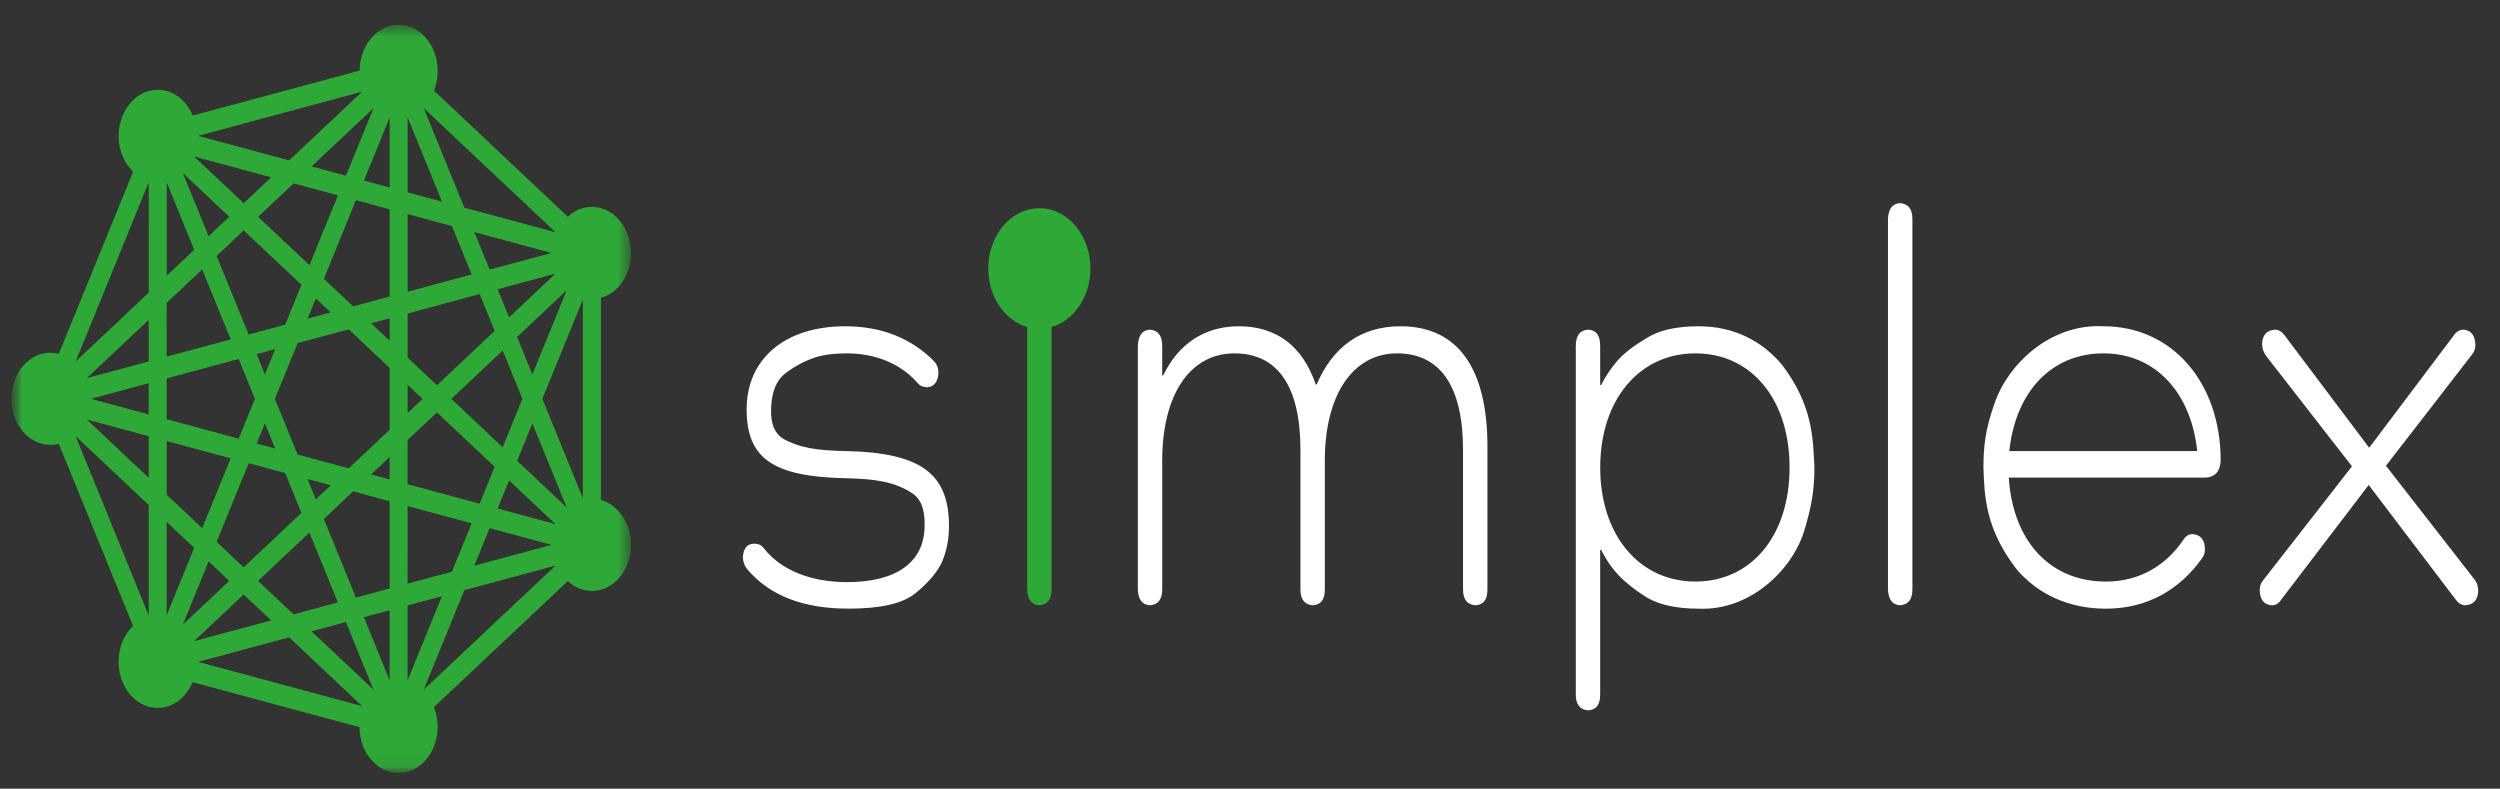 <svg width="168" height="53" viewBox="0 0 168 53" fill="none" xmlns="http://www.w3.org/2000/svg">
<rect x="0" y="0" width="168" height="53" fill="#333333" stroke="none"/>
<g clip-path="url(#clip0_5_1809)">
<mask id="mask0_5_1809" style="mask-type:luminance" maskUnits="userSpaceOnUse" x="0" y="0" width="168" height="53">
<path d="M167.387 0.738H0.432V52.595H167.387V0.738Z" fill="white"/>
</mask>
<g mask="url(#mask0_5_1809)">
<path fill-rule="evenodd" clip-rule="evenodd" d="M52.619 29.478C53.777 30.122 54.966 30.276 56.894 30.313C61.94 30.426 63.771 31.869 63.771 35.359C63.771 36.234 63.61 37.032 63.322 37.715C63.031 38.396 62.421 39.119 61.552 39.838C60.687 40.563 59.176 40.901 57.02 40.901C53.969 40.901 51.718 40.028 50.207 38.244C50.043 38.038 49.941 37.771 49.918 37.487C49.95 36.84 50.209 36.537 50.691 36.537C50.947 36.537 51.14 36.612 51.301 36.803C52.425 38.284 54.451 39.12 56.926 39.12C60.268 39.12 62.133 37.753 62.133 35.322C62.164 34.222 61.874 33.502 61.264 33.121C60.074 32.363 58.789 32.172 56.732 32.134C51.847 32.021 50.175 30.731 50.175 27.503C50.175 24.09 52.779 21.925 56.798 21.925C59.273 21.925 61.298 22.759 62.807 24.315C62.967 24.506 63.063 24.736 63.063 25.077C63.033 25.644 62.773 25.984 62.324 26.025C62.068 26.025 61.842 25.947 61.68 25.756C60.526 24.43 58.823 23.746 56.895 23.746C56.122 23.746 55.414 23.823 54.804 24.012C54.113 24.238 53.452 24.584 52.844 25.038C52.17 25.527 51.847 26.328 51.816 27.503C51.784 28.491 52.072 29.135 52.619 29.478ZM99.955 30.046V39.612C99.955 40.294 99.699 40.637 99.154 40.675C98.607 40.637 98.316 40.294 98.316 39.612V30.237C98.316 25.984 96.804 23.746 93.881 23.746C90.924 23.746 89.027 26.518 89.027 30.958V39.612C89.027 40.294 88.771 40.637 88.225 40.675C87.679 40.637 87.39 40.294 87.39 39.612V30.237C87.39 25.984 85.879 23.746 82.954 23.746C79.965 23.746 78.101 26.518 78.101 30.958V39.612C78.101 40.294 77.812 40.637 77.266 40.675C76.751 40.637 76.495 40.294 76.462 39.612V23.254C76.495 22.531 76.753 22.191 77.266 22.153C77.81 22.191 78.1 22.534 78.1 23.255V25.227H78.166C79.192 23.103 80.961 21.925 83.242 21.925C85.815 21.925 87.55 23.291 88.417 25.834H88.483C89.509 23.406 91.374 21.925 94.106 21.925C97.994 21.925 99.957 24.771 99.957 30.047L99.955 30.046ZM120.259 31.415C120.259 26.861 117.721 23.746 113.926 23.746C110.166 23.746 107.534 26.859 107.534 31.415C107.534 35.969 110.166 39.08 113.926 39.08C117.721 39.08 120.259 35.969 120.259 31.415ZM107.531 23.252V25.871H107.596C107.917 25.227 108.302 24.696 108.721 24.203C109.171 23.709 109.813 23.215 110.648 22.722C111.483 22.191 112.641 21.925 114.154 21.925C116.466 21.925 118.395 22.874 119.777 24.544C121.833 27.274 121.833 29.477 121.929 31.415C121.929 32.818 121.771 33.956 121.223 35.74C120.388 38.359 117.56 41.055 114.154 40.903C112.642 40.903 111.484 40.637 110.647 40.141C108.977 39.08 108.238 38.206 107.596 36.956H107.531V46.67C107.531 47.353 107.275 47.696 106.727 47.734C106.18 47.696 105.894 47.353 105.894 46.67V23.252C105.894 22.531 106.18 22.191 106.727 22.153C107.275 22.191 107.531 22.531 107.531 23.255V23.252ZM128.514 14.713V39.612C128.514 40.294 128.224 40.637 127.679 40.675C127.163 40.637 126.905 40.294 126.871 39.612V14.713C126.905 14.028 127.163 13.688 127.679 13.65C128.224 13.688 128.514 14.028 128.514 14.713ZM135.025 30.313H147.654C147.238 26.365 144.825 23.746 141.356 23.746C137.821 23.746 135.442 26.365 135.025 30.313ZM148.233 32.097H134.992C135.25 36.272 137.691 39.082 141.516 39.082C143.798 39.082 145.566 37.98 146.724 36.272C146.793 36.154 146.884 36.057 146.991 35.991C147.097 35.925 147.215 35.89 147.335 35.891C147.879 35.928 148.17 36.272 148.17 36.918C148.17 37.145 148.104 37.372 147.945 37.563C146.467 39.612 144.312 40.903 141.516 40.903C139.041 40.903 136.986 39.953 135.539 38.284C133.417 35.55 133.353 33.35 133.287 31.413C133.287 30.01 133.417 28.833 134.027 27.123C134.929 24.466 137.786 21.735 141.356 21.925C145.954 21.925 149.229 25.684 149.229 30.958C149.196 31.681 148.842 32.06 148.233 32.097ZM166.248 38.89C166.341 38.997 166.416 39.126 166.467 39.27C166.516 39.414 166.54 39.569 166.537 39.725C166.505 40.331 166.219 40.637 165.669 40.675C165.413 40.675 165.187 40.524 164.996 40.256L159.177 32.591L153.297 40.294C153.224 40.416 153.128 40.516 153.015 40.582C152.903 40.648 152.779 40.68 152.653 40.675C152.138 40.637 151.882 40.294 151.851 39.688C151.851 39.422 151.914 39.193 152.076 39.005L158.052 31.337L152.298 23.938C152.108 23.672 152.01 23.406 152.01 23.1C152.042 22.494 152.333 22.192 152.878 22.153C153.135 22.153 153.36 22.306 153.551 22.571L159.209 30.088L164.901 22.531C164.977 22.415 165.074 22.321 165.185 22.256C165.295 22.19 165.416 22.155 165.54 22.153C166.055 22.191 166.314 22.531 166.346 23.14C166.351 23.267 166.332 23.392 166.294 23.51C166.255 23.627 166.197 23.734 166.122 23.823L160.336 31.3L166.248 38.89Z" fill="white"/>
<path fill-rule="evenodd" clip-rule="evenodd" d="M73.276 18.045C73.276 15.806 71.741 13.991 69.846 13.991C67.947 13.991 66.412 15.806 66.412 18.044C66.412 19.949 67.526 21.542 69.025 21.975V39.614C69.056 40.295 69.315 40.639 69.828 40.676C70.375 40.639 70.665 40.295 70.665 39.614V21.975C72.163 21.542 73.278 19.949 73.278 18.044L73.276 18.045Z" fill="#2EA836"/>
<mask id="mask1_5_1809" style="mask-type:alpha" maskUnits="userSpaceOnUse" x="0" y="1" width="43" height="51">
<path d="M0.763 1.665H42.401V51.942H0.763V1.665Z" fill="white"/>
</mask>
<g mask="url(#mask1_5_1809)">
<path fill-rule="evenodd" clip-rule="evenodd" d="M19.431 10.778L24.337 6.159L13.314 9.13L19.431 10.778ZM23.248 11.808L25.101 7.267L20.94 11.184L23.248 11.808ZM26.186 12.599V7.893L24.458 12.134L26.186 12.599ZM29.7 13.549L27.395 7.898V12.928L29.7 13.549ZM16.376 13.657L18.225 11.917L13.045 10.518L16.377 13.656L16.376 13.657ZM37.33 15.607L28.479 7.269L31.204 13.956L37.326 15.605L37.33 15.607ZM14.02 15.876L15.406 14.568L12.29 11.635L14.02 15.876ZM20.795 17.82L22.711 13.127L19.731 12.324L17.345 14.57L20.795 17.82ZM32.904 18.117L37.059 16.999L31.877 15.599L32.904 18.117ZM11.2 18.53L13.049 16.79L11.204 12.255V18.53H11.2ZM27.394 19.603L31.695 18.444L30.369 15.194L27.394 14.39V19.603ZM23.731 20.587L26.184 19.927V14.066L23.919 13.451L21.764 18.734L23.731 20.587ZM34.212 21.324L37.327 18.389L33.442 19.436L34.212 21.324ZM20.671 21.41L22.225 20.994L21.227 20.052L20.671 21.413V21.41ZM16.71 22.48L19.166 21.818L20.258 19.14L16.376 15.484L14.558 17.195L16.71 22.48ZM26.184 22.898V21.394L24.942 21.724L26.184 22.898ZM11.199 23.964L15.502 22.805L13.586 18.106L11.2 20.353L11.199 23.964ZM5.084 24.291L9.991 19.668L9.994 12.254L5.084 24.291ZM17.802 25.158L18.494 23.462L17.247 23.797L17.802 25.158ZM35.776 25.158L38.081 19.506L34.75 22.643L35.775 25.16L35.776 25.158ZM5.836 25.408L9.991 24.29V21.496L5.836 25.408ZM29.362 25.891L33.242 22.236L32.234 19.762L27.394 21.067V24.035L29.362 25.891ZM27.392 27.746L28.393 26.803L27.392 25.86V27.746ZM9.99 27.85V25.753L6.105 26.8L9.99 27.847V27.85ZM16.039 29.477L17.13 26.803L16.039 24.124L11.2 25.427V28.172L16.039 29.477ZM33.78 30.051L35.105 26.802L33.781 23.557L30.331 26.803L33.778 30.054L33.78 30.051ZM18.491 30.14L17.802 28.45L17.247 29.804L18.491 30.14ZM23.432 31.47L26.183 28.882V24.722L23.435 22.133L20.002 23.056L18.472 26.803L19.998 30.547L23.432 31.47ZM9.99 32.105V29.312L5.836 28.192L9.99 32.105ZM26.182 32.214V30.71L24.939 31.88L26.182 32.214ZM39.169 33.481L39.171 20.125L36.446 26.803L39.169 33.481ZM21.224 33.554L22.223 32.609L20.668 32.191L21.224 33.554ZM32.231 33.846L33.241 31.37L29.362 27.715L27.391 29.571V32.54L32.231 33.846ZM38.081 34.105L35.776 28.45L34.75 30.965L38.081 34.105ZM37.327 35.22L34.212 32.284L33.44 34.17L37.327 35.22ZM13.586 35.496L15.502 30.799L11.202 29.641V33.246L13.586 35.496ZM31.876 38.011L37.061 36.615L32.903 35.494L31.876 38.011ZM16.375 38.124L20.255 34.468L19.164 31.788L16.711 31.127L14.557 36.41L16.375 38.124ZM27.391 39.22L30.369 38.418L31.695 35.168L27.392 34.008L27.391 39.22ZM23.916 40.156L26.182 39.547L26.183 33.681L23.733 33.019L21.763 34.873L23.916 40.156ZM19.728 41.284L22.704 40.482L20.792 35.789L17.343 39.037L19.728 41.284ZM9.991 41.349V33.935L5.084 29.308L9.989 41.349H9.991ZM11.198 41.349L13.049 36.816L11.2 35.074V41.349H11.198ZM12.288 41.97L15.405 39.035L14.018 37.73L12.288 41.97ZM13.042 43.085L18.22 41.691L16.375 39.949L13.042 43.085ZM26.182 45.72V41.009L24.453 41.475L26.182 45.72ZM27.391 45.72L29.697 40.064L27.391 40.685V45.72ZM25.094 46.339L23.244 41.801L20.938 42.425L25.091 46.339H25.094ZM28.479 46.339L37.33 38.006L31.205 39.657L28.479 46.339ZM24.334 47.45L19.43 42.829L13.312 44.477L24.334 47.45ZM26.786 51.946C26.393 51.948 26.005 51.844 25.65 51.643C25.295 51.441 24.981 51.145 24.733 50.779C24.368 50.239 24.166 49.565 24.161 48.868L12.945 45.843C12.725 46.365 12.389 46.803 11.973 47.108C11.558 47.413 11.081 47.573 10.594 47.57C10.201 47.573 9.813 47.47 9.457 47.268C9.102 47.067 8.788 46.772 8.54 46.405C8.326 46.09 8.168 45.726 8.072 45.336C7.977 44.946 7.947 44.537 7.984 44.132C8.022 43.728 8.125 43.337 8.29 42.982C8.454 42.626 8.675 42.313 8.941 42.062L3.953 29.825C3.765 29.874 3.578 29.895 3.387 29.895C2.995 29.898 2.607 29.795 2.252 29.594C1.897 29.393 1.585 29.099 1.336 28.733C1.122 28.416 0.963 28.051 0.867 27.659C0.772 27.267 0.743 26.856 0.782 26.45C0.821 26.044 0.926 25.651 1.093 25.295C1.26 24.939 1.484 24.627 1.752 24.377C2.217 23.938 2.791 23.7 3.382 23.703C3.576 23.703 3.765 23.729 3.954 23.776L8.948 11.534C8.605 11.214 8.337 10.792 8.169 10.31C8.002 9.828 7.94 9.302 7.992 8.783C8.07 7.959 8.415 7.224 8.964 6.708C9.43 6.267 10.006 6.028 10.598 6.031C11.086 6.029 11.564 6.19 11.98 6.496C12.396 6.802 12.733 7.242 12.953 7.765L24.169 4.743C24.17 4.279 24.259 3.821 24.43 3.405C24.601 2.989 24.848 2.626 25.153 2.343C25.619 1.902 26.195 1.664 26.788 1.667C27.593 1.667 28.341 2.091 28.841 2.834C29.465 3.757 29.587 5.021 29.161 6.086L38.16 14.563C38.623 14.133 39.192 13.901 39.777 13.904C40.58 13.904 41.329 14.328 41.83 15.07C42.044 15.387 42.204 15.752 42.299 16.145C42.394 16.537 42.423 16.948 42.385 17.354C42.346 17.76 42.24 18.152 42.073 18.508C41.906 18.864 41.682 19.176 41.414 19.426C41.11 19.712 40.757 19.914 40.381 20.016V33.598C40.952 33.757 41.462 34.139 41.828 34.684C42.266 35.329 42.461 36.139 42.385 36.961C42.346 37.367 42.24 37.761 42.073 38.118C41.906 38.474 41.681 38.788 41.412 39.038C40.946 39.478 40.37 39.715 39.778 39.712C39.19 39.712 38.615 39.479 38.156 39.053L29.159 47.522C29.676 48.813 29.374 50.374 28.421 51.268C27.955 51.709 27.379 51.949 26.786 51.946Z" fill="#2EA836"/>
</g>
</g>
</g>
<defs>
<clipPath id="clip0_5_1809">
<rect width="166.955" height="51.857" fill="white" transform="translate(0.432 0.738)"/>
</clipPath>
</defs>
</svg>
